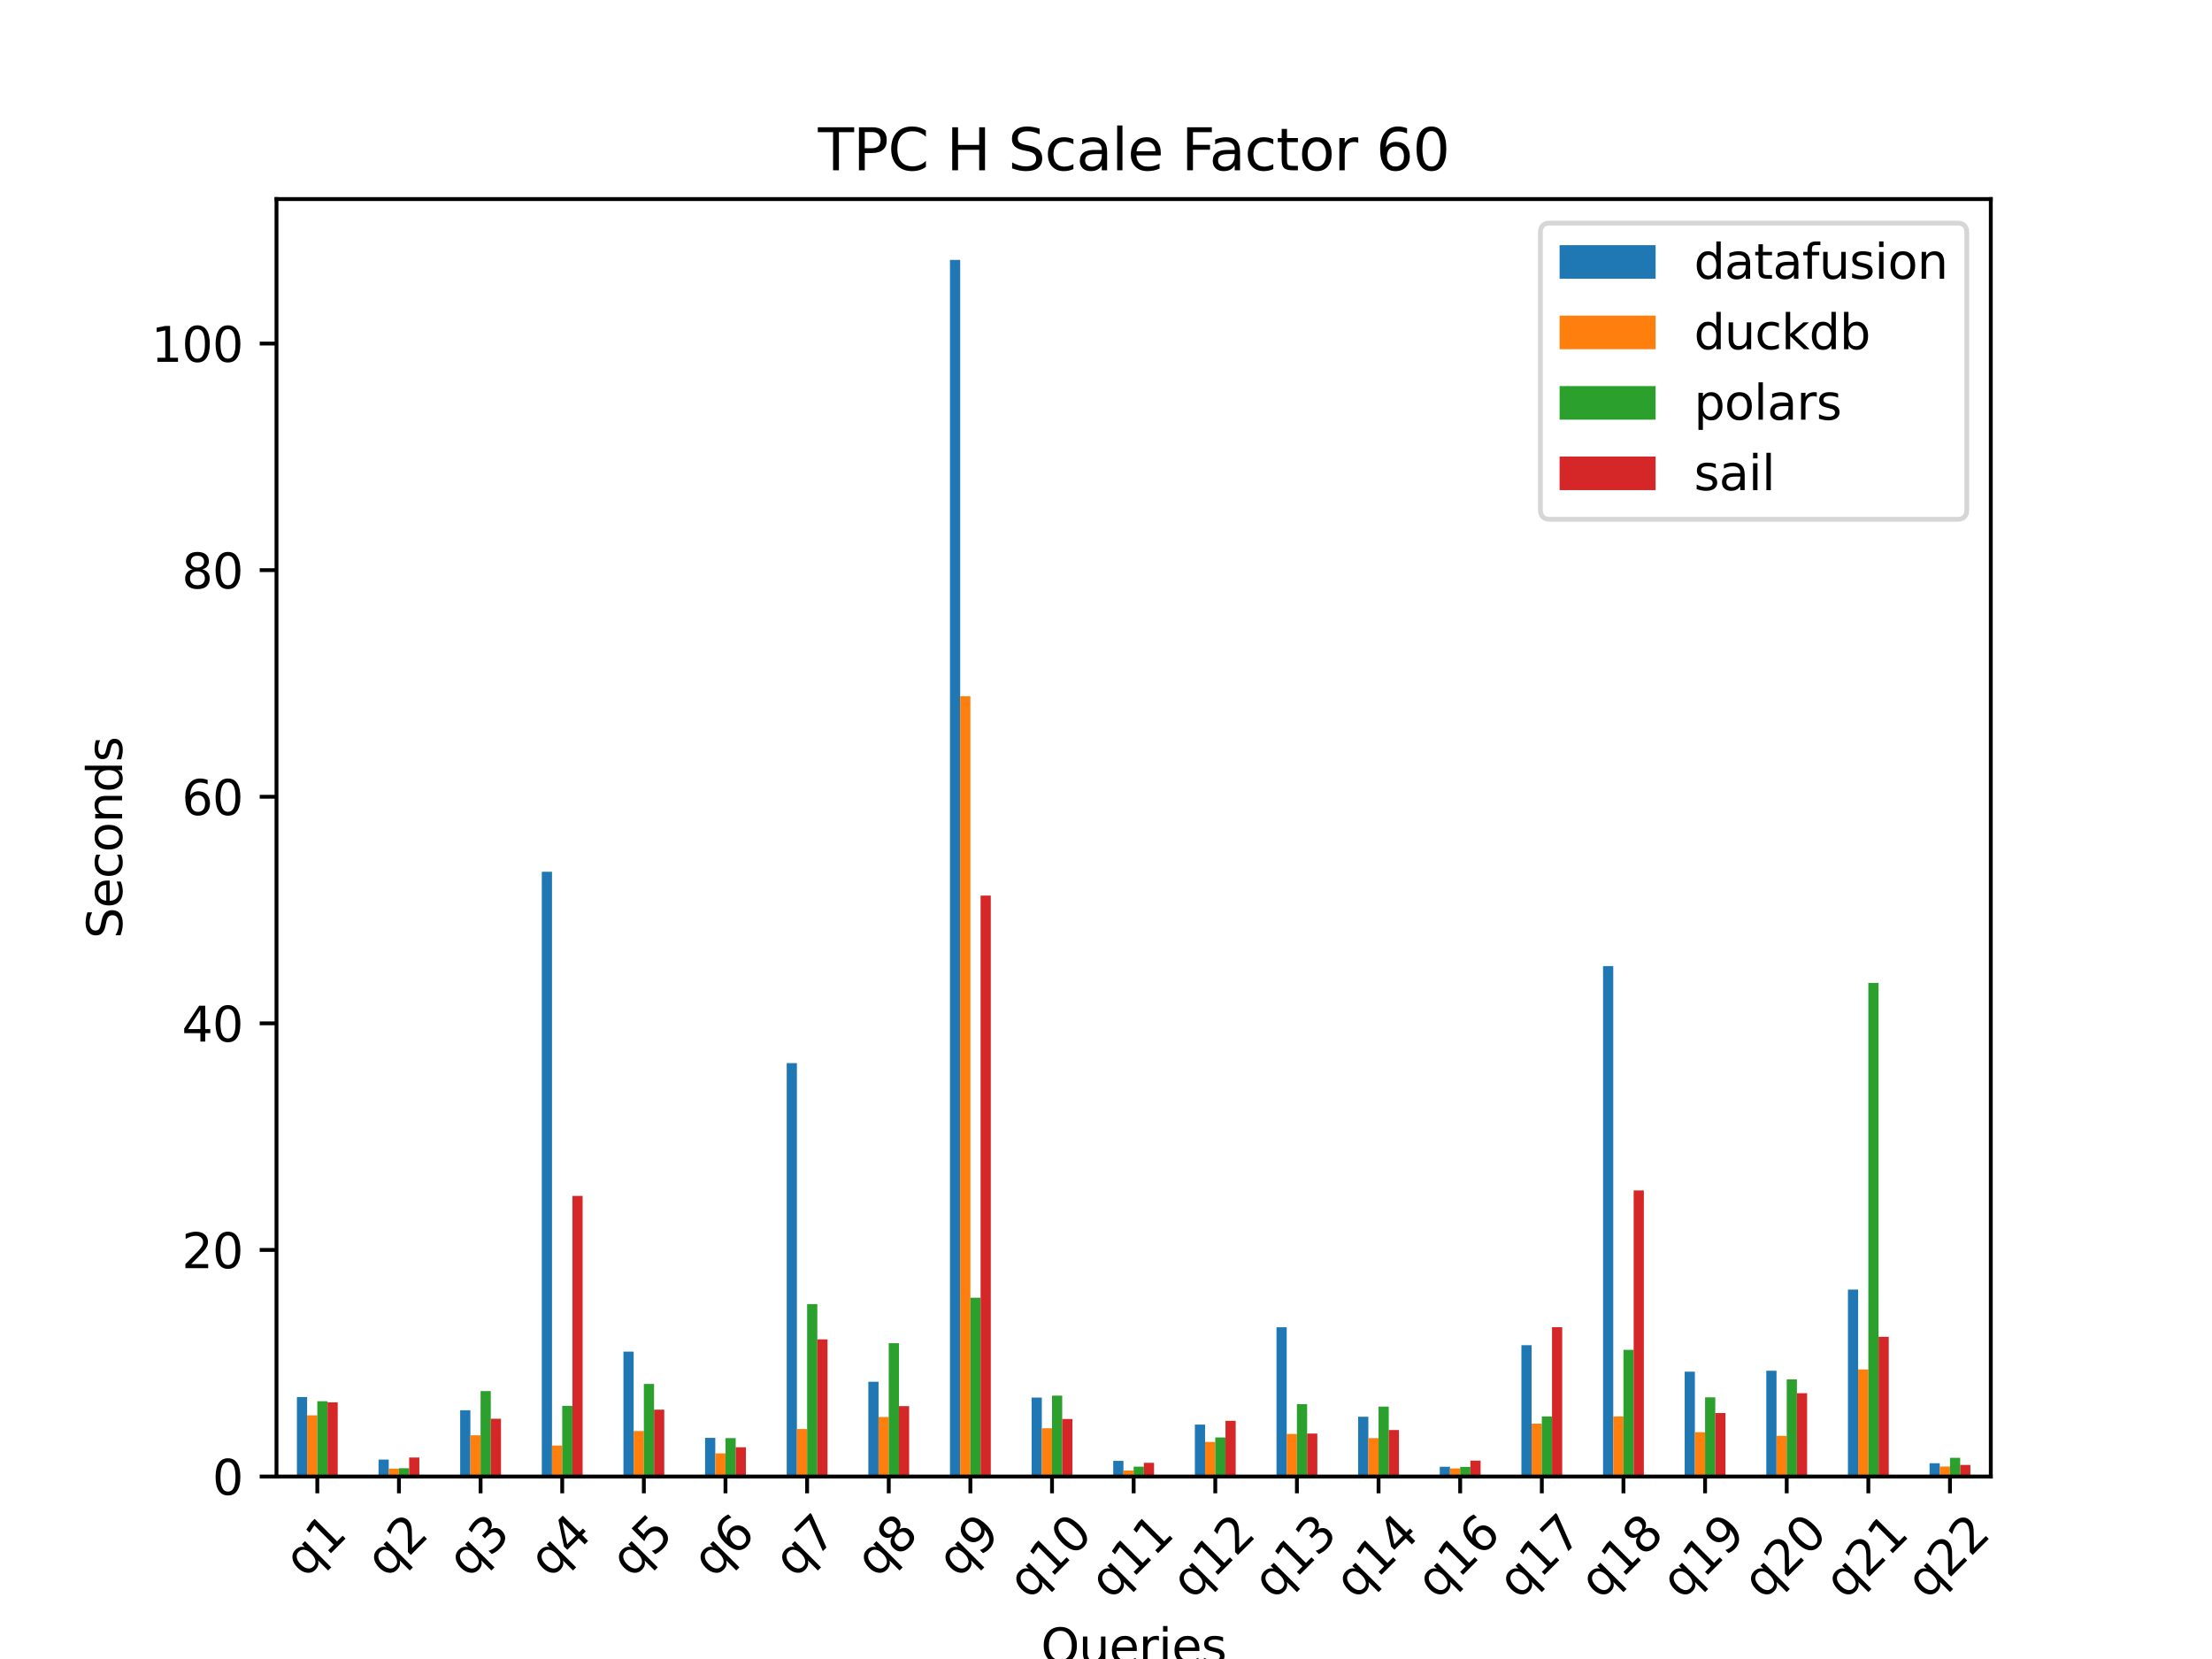 <?xml version="1.0" encoding="utf-8" standalone="no"?>
<!DOCTYPE svg PUBLIC "-//W3C//DTD SVG 1.1//EN"
  "http://www.w3.org/Graphics/SVG/1.1/DTD/svg11.dtd">
<svg xmlns:xlink="http://www.w3.org/1999/xlink" width="460.8pt" height="345.6pt" viewBox="0 0 460.8 345.6" xmlns="http://www.w3.org/2000/svg" version="1.1">
 <defs>
  <style type="text/css">*{stroke-linejoin: round; stroke-linecap: butt}</style>
 </defs>
 <g id="figure_1">
  <g id="patch_1">
   <path d="M 0 345.6 
L 460.8 345.6 
L 460.8 0 
L 0 0 
z
" style="fill: #ffffff"/>
  </g>
  <g id="axes_1">
   <g id="patch_2">
    <path d="M 57.6 307.584 
L 414.72 307.584 
L 414.72 41.472 
L 57.6 41.472 
z
" style="fill: #ffffff"/>
   </g>
   <g id="patch_3">
    <path d="M 61.851 307.584 
L 63.977 307.584 
L 63.977 291.03 
L 61.851 291.03 
z
" clip-path="url(#pd4d00bd1f0)" style="fill: #1f77b4"/>
   </g>
   <g id="patch_4">
    <path d="M 78.857 307.584 
L 80.983 307.584 
L 80.983 304.054 
L 78.857 304.054 
z
" clip-path="url(#pd4d00bd1f0)" style="fill: #1f77b4"/>
   </g>
   <g id="patch_5">
    <path d="M 95.863 307.584 
L 97.989 307.584 
L 97.989 293.786 
L 95.863 293.786 
z
" clip-path="url(#pd4d00bd1f0)" style="fill: #1f77b4"/>
   </g>
   <g id="patch_6">
    <path d="M 112.869 307.584 
L 114.994 307.584 
L 114.994 181.606 
L 112.869 181.606 
z
" clip-path="url(#pd4d00bd1f0)" style="fill: #1f77b4"/>
   </g>
   <g id="patch_7">
    <path d="M 129.874 307.584 
L 132 307.584 
L 132 281.565 
L 129.874 281.565 
z
" clip-path="url(#pd4d00bd1f0)" style="fill: #1f77b4"/>
   </g>
   <g id="patch_8">
    <path d="M 146.88 307.584 
L 149.006 307.584 
L 149.006 299.532 
L 146.88 299.532 
z
" clip-path="url(#pd4d00bd1f0)" style="fill: #1f77b4"/>
   </g>
   <g id="patch_9">
    <path d="M 163.886 307.584 
L 166.011 307.584 
L 166.011 221.462 
L 163.886 221.462 
z
" clip-path="url(#pd4d00bd1f0)" style="fill: #1f77b4"/>
   </g>
   <g id="patch_10">
    <path d="M 180.891 307.584 
L 183.017 307.584 
L 183.017 287.843 
L 180.891 287.843 
z
" clip-path="url(#pd4d00bd1f0)" style="fill: #1f77b4"/>
   </g>
   <g id="patch_11">
    <path d="M 197.897 307.584 
L 200.023 307.584 
L 200.023 54.144 
L 197.897 54.144 
z
" clip-path="url(#pd4d00bd1f0)" style="fill: #1f77b4"/>
   </g>
   <g id="patch_12">
    <path d="M 214.903 307.584 
L 217.029 307.584 
L 217.029 291.141 
L 214.903 291.141 
z
" clip-path="url(#pd4d00bd1f0)" style="fill: #1f77b4"/>
   </g>
   <g id="patch_13">
    <path d="M 231.909 307.584 
L 234.034 307.584 
L 234.034 304.329 
L 231.909 304.329 
z
" clip-path="url(#pd4d00bd1f0)" style="fill: #1f77b4"/>
   </g>
   <g id="patch_14">
    <path d="M 248.914 307.584 
L 251.04 307.584 
L 251.04 296.769 
L 248.914 296.769 
z
" clip-path="url(#pd4d00bd1f0)" style="fill: #1f77b4"/>
   </g>
   <g id="patch_15">
    <path d="M 265.92 307.584 
L 268.046 307.584 
L 268.046 276.487 
L 265.92 276.487 
z
" clip-path="url(#pd4d00bd1f0)" style="fill: #1f77b4"/>
   </g>
   <g id="patch_16">
    <path d="M 282.926 307.584 
L 285.051 307.584 
L 285.051 295.134 
L 282.926 295.134 
z
" clip-path="url(#pd4d00bd1f0)" style="fill: #1f77b4"/>
   </g>
   <g id="patch_17">
    <path d="M 299.931 307.584 
L 302.057 307.584 
L 302.057 305.558 
L 299.931 305.558 
z
" clip-path="url(#pd4d00bd1f0)" style="fill: #1f77b4"/>
   </g>
   <g id="patch_18">
    <path d="M 316.937 307.584 
L 319.063 307.584 
L 319.063 280.228 
L 316.937 280.228 
z
" clip-path="url(#pd4d00bd1f0)" style="fill: #1f77b4"/>
   </g>
   <g id="patch_19">
    <path d="M 333.943 307.584 
L 336.069 307.584 
L 336.069 201.252 
L 333.943 201.252 
z
" clip-path="url(#pd4d00bd1f0)" style="fill: #1f77b4"/>
   </g>
   <g id="patch_20">
    <path d="M 350.949 307.584 
L 353.074 307.584 
L 353.074 285.75 
L 350.949 285.75 
z
" clip-path="url(#pd4d00bd1f0)" style="fill: #1f77b4"/>
   </g>
   <g id="patch_21">
    <path d="M 367.954 307.584 
L 370.08 307.584 
L 370.08 285.547 
L 367.954 285.547 
z
" clip-path="url(#pd4d00bd1f0)" style="fill: #1f77b4"/>
   </g>
   <g id="patch_22">
    <path d="M 384.96 307.584 
L 387.086 307.584 
L 387.086 268.636 
L 384.96 268.636 
z
" clip-path="url(#pd4d00bd1f0)" style="fill: #1f77b4"/>
   </g>
   <g id="patch_23">
    <path d="M 401.966 307.584 
L 404.091 307.584 
L 404.091 304.813 
L 401.966 304.813 
z
" clip-path="url(#pd4d00bd1f0)" style="fill: #1f77b4"/>
   </g>
   <g id="patch_24">
    <path d="M 63.977 307.584 
L 66.103 307.584 
L 66.103 294.839 
L 63.977 294.839 
z
" clip-path="url(#pd4d00bd1f0)" style="fill: #ff7f0e"/>
   </g>
   <g id="patch_25">
    <path d="M 80.983 307.584 
L 83.109 307.584 
L 83.109 305.95 
L 80.983 305.95 
z
" clip-path="url(#pd4d00bd1f0)" style="fill: #ff7f0e"/>
   </g>
   <g id="patch_26">
    <path d="M 97.989 307.584 
L 100.114 307.584 
L 100.114 298.988 
L 97.989 298.988 
z
" clip-path="url(#pd4d00bd1f0)" style="fill: #ff7f0e"/>
   </g>
   <g id="patch_27">
    <path d="M 114.994 307.584 
L 117.12 307.584 
L 117.12 301.125 
L 114.994 301.125 
z
" clip-path="url(#pd4d00bd1f0)" style="fill: #ff7f0e"/>
   </g>
   <g id="patch_28">
    <path d="M 132 307.584 
L 134.126 307.584 
L 134.126 298.102 
L 132 298.102 
z
" clip-path="url(#pd4d00bd1f0)" style="fill: #ff7f0e"/>
   </g>
   <g id="patch_29">
    <path d="M 149.006 307.584 
L 151.131 307.584 
L 151.131 302.767 
L 149.006 302.767 
z
" clip-path="url(#pd4d00bd1f0)" style="fill: #ff7f0e"/>
   </g>
   <g id="patch_30">
    <path d="M 166.011 307.584 
L 168.137 307.584 
L 168.137 297.683 
L 166.011 297.683 
z
" clip-path="url(#pd4d00bd1f0)" style="fill: #ff7f0e"/>
   </g>
   <g id="patch_31">
    <path d="M 183.017 307.584 
L 185.143 307.584 
L 185.143 295.179 
L 183.017 295.179 
z
" clip-path="url(#pd4d00bd1f0)" style="fill: #ff7f0e"/>
   </g>
   <g id="patch_32">
    <path d="M 200.023 307.584 
L 202.149 307.584 
L 202.149 145.041 
L 200.023 145.041 
z
" clip-path="url(#pd4d00bd1f0)" style="fill: #ff7f0e"/>
   </g>
   <g id="patch_33">
    <path d="M 217.029 307.584 
L 219.154 307.584 
L 219.154 297.524 
L 217.029 297.524 
z
" clip-path="url(#pd4d00bd1f0)" style="fill: #ff7f0e"/>
   </g>
   <g id="patch_34">
    <path d="M 234.034 307.584 
L 236.16 307.584 
L 236.16 306.325 
L 234.034 306.325 
z
" clip-path="url(#pd4d00bd1f0)" style="fill: #ff7f0e"/>
   </g>
   <g id="patch_35">
    <path d="M 251.04 307.584 
L 253.166 307.584 
L 253.166 300.383 
L 251.04 300.383 
z
" clip-path="url(#pd4d00bd1f0)" style="fill: #ff7f0e"/>
   </g>
   <g id="patch_36">
    <path d="M 268.046 307.584 
L 270.171 307.584 
L 270.171 298.723 
L 268.046 298.723 
z
" clip-path="url(#pd4d00bd1f0)" style="fill: #ff7f0e"/>
   </g>
   <g id="patch_37">
    <path d="M 285.051 307.584 
L 287.177 307.584 
L 287.177 299.586 
L 285.051 299.586 
z
" clip-path="url(#pd4d00bd1f0)" style="fill: #ff7f0e"/>
   </g>
   <g id="patch_38">
    <path d="M 302.057 307.584 
L 304.183 307.584 
L 304.183 305.894 
L 302.057 305.894 
z
" clip-path="url(#pd4d00bd1f0)" style="fill: #ff7f0e"/>
   </g>
   <g id="patch_39">
    <path d="M 319.063 307.584 
L 321.189 307.584 
L 321.189 296.571 
L 319.063 296.571 
z
" clip-path="url(#pd4d00bd1f0)" style="fill: #ff7f0e"/>
   </g>
   <g id="patch_40">
    <path d="M 336.069 307.584 
L 338.194 307.584 
L 338.194 295.069 
L 336.069 295.069 
z
" clip-path="url(#pd4d00bd1f0)" style="fill: #ff7f0e"/>
   </g>
   <g id="patch_41">
    <path d="M 353.074 307.584 
L 355.2 307.584 
L 355.2 298.35 
L 353.074 298.35 
z
" clip-path="url(#pd4d00bd1f0)" style="fill: #ff7f0e"/>
   </g>
   <g id="patch_42">
    <path d="M 370.08 307.584 
L 372.206 307.584 
L 372.206 299.113 
L 370.08 299.113 
z
" clip-path="url(#pd4d00bd1f0)" style="fill: #ff7f0e"/>
   </g>
   <g id="patch_43">
    <path d="M 387.086 307.584 
L 389.211 307.584 
L 389.211 285.277 
L 387.086 285.277 
z
" clip-path="url(#pd4d00bd1f0)" style="fill: #ff7f0e"/>
   </g>
   <g id="patch_44">
    <path d="M 404.091 307.584 
L 406.217 307.584 
L 406.217 305.51 
L 404.091 305.51 
z
" clip-path="url(#pd4d00bd1f0)" style="fill: #ff7f0e"/>
   </g>
   <g id="patch_45">
    <path d="M 66.103 307.584 
L 68.229 307.584 
L 68.229 291.904 
L 66.103 291.904 
z
" clip-path="url(#pd4d00bd1f0)" style="fill: #2ca02c"/>
   </g>
   <g id="patch_46">
    <path d="M 83.109 307.584 
L 85.234 307.584 
L 85.234 305.858 
L 83.109 305.858 
z
" clip-path="url(#pd4d00bd1f0)" style="fill: #2ca02c"/>
   </g>
   <g id="patch_47">
    <path d="M 100.114 307.584 
L 102.24 307.584 
L 102.24 289.787 
L 100.114 289.787 
z
" clip-path="url(#pd4d00bd1f0)" style="fill: #2ca02c"/>
   </g>
   <g id="patch_48">
    <path d="M 117.12 307.584 
L 119.246 307.584 
L 119.246 292.864 
L 117.12 292.864 
z
" clip-path="url(#pd4d00bd1f0)" style="fill: #2ca02c"/>
   </g>
   <g id="patch_49">
    <path d="M 134.126 307.584 
L 136.251 307.584 
L 136.251 288.302 
L 134.126 288.302 
z
" clip-path="url(#pd4d00bd1f0)" style="fill: #2ca02c"/>
   </g>
   <g id="patch_50">
    <path d="M 151.131 307.584 
L 153.257 307.584 
L 153.257 299.579 
L 151.131 299.579 
z
" clip-path="url(#pd4d00bd1f0)" style="fill: #2ca02c"/>
   </g>
   <g id="patch_51">
    <path d="M 168.137 307.584 
L 170.263 307.584 
L 170.263 271.669 
L 168.137 271.669 
z
" clip-path="url(#pd4d00bd1f0)" style="fill: #2ca02c"/>
   </g>
   <g id="patch_52">
    <path d="M 185.143 307.584 
L 187.269 307.584 
L 187.269 279.81 
L 185.143 279.81 
z
" clip-path="url(#pd4d00bd1f0)" style="fill: #2ca02c"/>
   </g>
   <g id="patch_53">
    <path d="M 202.149 307.584 
L 204.274 307.584 
L 204.274 270.332 
L 202.149 270.332 
z
" clip-path="url(#pd4d00bd1f0)" style="fill: #2ca02c"/>
   </g>
   <g id="patch_54">
    <path d="M 219.154 307.584 
L 221.28 307.584 
L 221.28 290.738 
L 219.154 290.738 
z
" clip-path="url(#pd4d00bd1f0)" style="fill: #2ca02c"/>
   </g>
   <g id="patch_55">
    <path d="M 236.16 307.584 
L 238.286 307.584 
L 238.286 305.53 
L 236.16 305.53 
z
" clip-path="url(#pd4d00bd1f0)" style="fill: #2ca02c"/>
   </g>
   <g id="patch_56">
    <path d="M 253.166 307.584 
L 255.291 307.584 
L 255.291 299.441 
L 253.166 299.441 
z
" clip-path="url(#pd4d00bd1f0)" style="fill: #2ca02c"/>
   </g>
   <g id="patch_57">
    <path d="M 270.171 307.584 
L 272.297 307.584 
L 272.297 292.507 
L 270.171 292.507 
z
" clip-path="url(#pd4d00bd1f0)" style="fill: #2ca02c"/>
   </g>
   <g id="patch_58">
    <path d="M 287.177 307.584 
L 289.303 307.584 
L 289.303 293.017 
L 287.177 293.017 
z
" clip-path="url(#pd4d00bd1f0)" style="fill: #2ca02c"/>
   </g>
   <g id="patch_59">
    <path d="M 304.183 307.584 
L 306.309 307.584 
L 306.309 305.576 
L 304.183 305.576 
z
" clip-path="url(#pd4d00bd1f0)" style="fill: #2ca02c"/>
   </g>
   <g id="patch_60">
    <path d="M 321.189 307.584 
L 323.314 307.584 
L 323.314 295.067 
L 321.189 295.067 
z
" clip-path="url(#pd4d00bd1f0)" style="fill: #2ca02c"/>
   </g>
   <g id="patch_61">
    <path d="M 338.194 307.584 
L 340.32 307.584 
L 340.32 281.193 
L 338.194 281.193 
z
" clip-path="url(#pd4d00bd1f0)" style="fill: #2ca02c"/>
   </g>
   <g id="patch_62">
    <path d="M 355.2 307.584 
L 357.326 307.584 
L 357.326 291.09 
L 355.2 291.09 
z
" clip-path="url(#pd4d00bd1f0)" style="fill: #2ca02c"/>
   </g>
   <g id="patch_63">
    <path d="M 372.206 307.584 
L 374.331 307.584 
L 374.331 287.361 
L 372.206 287.361 
z
" clip-path="url(#pd4d00bd1f0)" style="fill: #2ca02c"/>
   </g>
   <g id="patch_64">
    <path d="M 389.211 307.584 
L 391.337 307.584 
L 391.337 204.749 
L 389.211 204.749 
z
" clip-path="url(#pd4d00bd1f0)" style="fill: #2ca02c"/>
   </g>
   <g id="patch_65">
    <path d="M 406.217 307.584 
L 408.343 307.584 
L 408.343 303.69 
L 406.217 303.69 
z
" clip-path="url(#pd4d00bd1f0)" style="fill: #2ca02c"/>
   </g>
   <g id="patch_66">
    <path d="M 68.229 307.584 
L 70.354 307.584 
L 70.354 292.141 
L 68.229 292.141 
z
" clip-path="url(#pd4d00bd1f0)" style="fill: #d62728"/>
   </g>
   <g id="patch_67">
    <path d="M 85.234 307.584 
L 87.36 307.584 
L 87.36 303.627 
L 85.234 303.627 
z
" clip-path="url(#pd4d00bd1f0)" style="fill: #d62728"/>
   </g>
   <g id="patch_68">
    <path d="M 102.24 307.584 
L 104.366 307.584 
L 104.366 295.554 
L 102.24 295.554 
z
" clip-path="url(#pd4d00bd1f0)" style="fill: #d62728"/>
   </g>
   <g id="patch_69">
    <path d="M 119.246 307.584 
L 121.371 307.584 
L 121.371 249.128 
L 119.246 249.128 
z
" clip-path="url(#pd4d00bd1f0)" style="fill: #d62728"/>
   </g>
   <g id="patch_70">
    <path d="M 136.251 307.584 
L 138.377 307.584 
L 138.377 293.659 
L 136.251 293.659 
z
" clip-path="url(#pd4d00bd1f0)" style="fill: #d62728"/>
   </g>
   <g id="patch_71">
    <path d="M 153.257 307.584 
L 155.383 307.584 
L 155.383 301.483 
L 153.257 301.483 
z
" clip-path="url(#pd4d00bd1f0)" style="fill: #d62728"/>
   </g>
   <g id="patch_72">
    <path d="M 170.263 307.584 
L 172.389 307.584 
L 172.389 279.012 
L 170.263 279.012 
z
" clip-path="url(#pd4d00bd1f0)" style="fill: #d62728"/>
   </g>
   <g id="patch_73">
    <path d="M 187.269 307.584 
L 189.394 307.584 
L 189.394 292.921 
L 187.269 292.921 
z
" clip-path="url(#pd4d00bd1f0)" style="fill: #d62728"/>
   </g>
   <g id="patch_74">
    <path d="M 204.274 307.584 
L 206.4 307.584 
L 206.4 186.573 
L 204.274 186.573 
z
" clip-path="url(#pd4d00bd1f0)" style="fill: #d62728"/>
   </g>
   <g id="patch_75">
    <path d="M 221.28 307.584 
L 223.406 307.584 
L 223.406 295.599 
L 221.28 295.599 
z
" clip-path="url(#pd4d00bd1f0)" style="fill: #d62728"/>
   </g>
   <g id="patch_76">
    <path d="M 238.286 307.584 
L 240.411 307.584 
L 240.411 304.734 
L 238.286 304.734 
z
" clip-path="url(#pd4d00bd1f0)" style="fill: #d62728"/>
   </g>
   <g id="patch_77">
    <path d="M 255.291 307.584 
L 257.417 307.584 
L 257.417 295.978 
L 255.291 295.978 
z
" clip-path="url(#pd4d00bd1f0)" style="fill: #d62728"/>
   </g>
   <g id="patch_78">
    <path d="M 272.297 307.584 
L 274.423 307.584 
L 274.423 298.641 
L 272.297 298.641 
z
" clip-path="url(#pd4d00bd1f0)" style="fill: #d62728"/>
   </g>
   <g id="patch_79">
    <path d="M 289.303 307.584 
L 291.429 307.584 
L 291.429 297.892 
L 289.303 297.892 
z
" clip-path="url(#pd4d00bd1f0)" style="fill: #d62728"/>
   </g>
   <g id="patch_80">
    <path d="M 306.309 307.584 
L 308.434 307.584 
L 308.434 304.278 
L 306.309 304.278 
z
" clip-path="url(#pd4d00bd1f0)" style="fill: #d62728"/>
   </g>
   <g id="patch_81">
    <path d="M 323.314 307.584 
L 325.44 307.584 
L 325.44 276.476 
L 323.314 276.476 
z
" clip-path="url(#pd4d00bd1f0)" style="fill: #d62728"/>
   </g>
   <g id="patch_82">
    <path d="M 340.32 307.584 
L 342.446 307.584 
L 342.446 247.989 
L 340.32 247.989 
z
" clip-path="url(#pd4d00bd1f0)" style="fill: #d62728"/>
   </g>
   <g id="patch_83">
    <path d="M 357.326 307.584 
L 359.451 307.584 
L 359.451 294.365 
L 357.326 294.365 
z
" clip-path="url(#pd4d00bd1f0)" style="fill: #d62728"/>
   </g>
   <g id="patch_84">
    <path d="M 374.331 307.584 
L 376.457 307.584 
L 376.457 290.228 
L 374.331 290.228 
z
" clip-path="url(#pd4d00bd1f0)" style="fill: #d62728"/>
   </g>
   <g id="patch_85">
    <path d="M 391.337 307.584 
L 393.463 307.584 
L 393.463 278.487 
L 391.337 278.487 
z
" clip-path="url(#pd4d00bd1f0)" style="fill: #d62728"/>
   </g>
   <g id="patch_86">
    <path d="M 408.343 307.584 
L 410.469 307.584 
L 410.469 305.171 
L 408.343 305.171 
z
" clip-path="url(#pd4d00bd1f0)" style="fill: #d62728"/>
   </g>
   <g id="matplotlib.axis_1">
    <g id="xtick_1">
     <g id="line2d_1">
      <defs>
       <path id="mb432560a75" d="M 0 0 
L 0 3.5 
" style="stroke: #000000; stroke-width: 0.8"/>
      </defs>
      <g>
       <use xlink:href="#mb432560a75" x="66.103" y="307.584" style="stroke: #000000; stroke-width: 0.8"/>
      </g>
     </g>
     <g id="text_1">
      <!-- q1 -->
      <g transform="translate(63.56 328.945) rotate(-45) scale(0.1 -0.1)">
       <defs>
        <path id="DejaVuSans-71" d="M 947 1747 
Q 947 1113 1208 752 
Q 1469 391 1925 391 
Q 2381 391 2643 752 
Q 2906 1113 2906 1747 
Q 2906 2381 2643 2742 
Q 2381 3103 1925 3103 
Q 1469 3103 1208 2742 
Q 947 2381 947 1747 
z
M 2906 525 
Q 2725 213 2448 61 
Q 2172 -91 1784 -91 
Q 1150 -91 751 415 
Q 353 922 353 1747 
Q 353 2572 751 3078 
Q 1150 3584 1784 3584 
Q 2172 3584 2448 3432 
Q 2725 3281 2906 2969 
L 2906 3500 
L 3481 3500 
L 3481 -1331 
L 2906 -1331 
L 2906 525 
z
" transform="scale(0.016)"/>
        <path id="DejaVuSans-31" d="M 794 531 
L 1825 531 
L 1825 4091 
L 703 3866 
L 703 4441 
L 1819 4666 
L 2450 4666 
L 2450 531 
L 3481 531 
L 3481 0 
L 794 0 
L 794 531 
z
" transform="scale(0.016)"/>
       </defs>
       <use xlink:href="#DejaVuSans-71"/>
       <use xlink:href="#DejaVuSans-31" transform="translate(63.477 0)"/>
      </g>
     </g>
    </g>
    <g id="xtick_2">
     <g id="line2d_2">
      <g>
       <use xlink:href="#mb432560a75" x="83.109" y="307.584" style="stroke: #000000; stroke-width: 0.8"/>
      </g>
     </g>
     <g id="text_2">
      <!-- q2 -->
      <g transform="translate(80.566 328.945) rotate(-45) scale(0.1 -0.1)">
       <defs>
        <path id="DejaVuSans-32" d="M 1228 531 
L 3431 531 
L 3431 0 
L 469 0 
L 469 531 
Q 828 903 1448 1529 
Q 2069 2156 2228 2338 
Q 2531 2678 2651 2914 
Q 2772 3150 2772 3378 
Q 2772 3750 2511 3984 
Q 2250 4219 1831 4219 
Q 1534 4219 1204 4116 
Q 875 4013 500 3803 
L 500 4441 
Q 881 4594 1212 4672 
Q 1544 4750 1819 4750 
Q 2544 4750 2975 4387 
Q 3406 4025 3406 3419 
Q 3406 3131 3298 2873 
Q 3191 2616 2906 2266 
Q 2828 2175 2409 1742 
Q 1991 1309 1228 531 
z
" transform="scale(0.016)"/>
       </defs>
       <use xlink:href="#DejaVuSans-71"/>
       <use xlink:href="#DejaVuSans-32" transform="translate(63.477 0)"/>
      </g>
     </g>
    </g>
    <g id="xtick_3">
     <g id="line2d_3">
      <g>
       <use xlink:href="#mb432560a75" x="100.114" y="307.584" style="stroke: #000000; stroke-width: 0.8"/>
      </g>
     </g>
     <g id="text_3">
      <!-- q3 -->
      <g transform="translate(97.571 328.945) rotate(-45) scale(0.1 -0.1)">
       <defs>
        <path id="DejaVuSans-33" d="M 2597 2516 
Q 3050 2419 3304 2112 
Q 3559 1806 3559 1356 
Q 3559 666 3084 287 
Q 2609 -91 1734 -91 
Q 1441 -91 1130 -33 
Q 819 25 488 141 
L 488 750 
Q 750 597 1062 519 
Q 1375 441 1716 441 
Q 2309 441 2620 675 
Q 2931 909 2931 1356 
Q 2931 1769 2642 2001 
Q 2353 2234 1838 2234 
L 1294 2234 
L 1294 2753 
L 1863 2753 
Q 2328 2753 2575 2939 
Q 2822 3125 2822 3475 
Q 2822 3834 2567 4026 
Q 2313 4219 1838 4219 
Q 1578 4219 1281 4162 
Q 984 4106 628 3988 
L 628 4550 
Q 988 4650 1302 4700 
Q 1616 4750 1894 4750 
Q 2613 4750 3031 4423 
Q 3450 4097 3450 3541 
Q 3450 3153 3228 2886 
Q 3006 2619 2597 2516 
z
" transform="scale(0.016)"/>
       </defs>
       <use xlink:href="#DejaVuSans-71"/>
       <use xlink:href="#DejaVuSans-33" transform="translate(63.477 0)"/>
      </g>
     </g>
    </g>
    <g id="xtick_4">
     <g id="line2d_4">
      <g>
       <use xlink:href="#mb432560a75" x="117.12" y="307.584" style="stroke: #000000; stroke-width: 0.8"/>
      </g>
     </g>
     <g id="text_4">
      <!-- q4 -->
      <g transform="translate(114.577 328.945) rotate(-45) scale(0.1 -0.1)">
       <defs>
        <path id="DejaVuSans-34" d="M 2419 4116 
L 825 1625 
L 2419 1625 
L 2419 4116 
z
M 2253 4666 
L 3047 4666 
L 3047 1625 
L 3713 1625 
L 3713 1100 
L 3047 1100 
L 3047 0 
L 2419 0 
L 2419 1100 
L 313 1100 
L 313 1709 
L 2253 4666 
z
" transform="scale(0.016)"/>
       </defs>
       <use xlink:href="#DejaVuSans-71"/>
       <use xlink:href="#DejaVuSans-34" transform="translate(63.477 0)"/>
      </g>
     </g>
    </g>
    <g id="xtick_5">
     <g id="line2d_5">
      <g>
       <use xlink:href="#mb432560a75" x="134.126" y="307.584" style="stroke: #000000; stroke-width: 0.8"/>
      </g>
     </g>
     <g id="text_5">
      <!-- q5 -->
      <g transform="translate(131.583 328.945) rotate(-45) scale(0.1 -0.1)">
       <defs>
        <path id="DejaVuSans-35" d="M 691 4666 
L 3169 4666 
L 3169 4134 
L 1269 4134 
L 1269 2991 
Q 1406 3038 1543 3061 
Q 1681 3084 1819 3084 
Q 2600 3084 3056 2656 
Q 3513 2228 3513 1497 
Q 3513 744 3044 326 
Q 2575 -91 1722 -91 
Q 1428 -91 1123 -41 
Q 819 9 494 109 
L 494 744 
Q 775 591 1075 516 
Q 1375 441 1709 441 
Q 2250 441 2565 725 
Q 2881 1009 2881 1497 
Q 2881 1984 2565 2268 
Q 2250 2553 1709 2553 
Q 1456 2553 1204 2497 
Q 953 2441 691 2322 
L 691 4666 
z
" transform="scale(0.016)"/>
       </defs>
       <use xlink:href="#DejaVuSans-71"/>
       <use xlink:href="#DejaVuSans-35" transform="translate(63.477 0)"/>
      </g>
     </g>
    </g>
    <g id="xtick_6">
     <g id="line2d_6">
      <g>
       <use xlink:href="#mb432560a75" x="151.131" y="307.584" style="stroke: #000000; stroke-width: 0.8"/>
      </g>
     </g>
     <g id="text_6">
      <!-- q6 -->
      <g transform="translate(148.589 328.945) rotate(-45) scale(0.1 -0.1)">
       <defs>
        <path id="DejaVuSans-36" d="M 2113 2584 
Q 1688 2584 1439 2293 
Q 1191 2003 1191 1497 
Q 1191 994 1439 701 
Q 1688 409 2113 409 
Q 2538 409 2786 701 
Q 3034 994 3034 1497 
Q 3034 2003 2786 2293 
Q 2538 2584 2113 2584 
z
M 3366 4563 
L 3366 3988 
Q 3128 4100 2886 4159 
Q 2644 4219 2406 4219 
Q 1781 4219 1451 3797 
Q 1122 3375 1075 2522 
Q 1259 2794 1537 2939 
Q 1816 3084 2150 3084 
Q 2853 3084 3261 2657 
Q 3669 2231 3669 1497 
Q 3669 778 3244 343 
Q 2819 -91 2113 -91 
Q 1303 -91 875 529 
Q 447 1150 447 2328 
Q 447 3434 972 4092 
Q 1497 4750 2381 4750 
Q 2619 4750 2861 4703 
Q 3103 4656 3366 4563 
z
" transform="scale(0.016)"/>
       </defs>
       <use xlink:href="#DejaVuSans-71"/>
       <use xlink:href="#DejaVuSans-36" transform="translate(63.477 0)"/>
      </g>
     </g>
    </g>
    <g id="xtick_7">
     <g id="line2d_7">
      <g>
       <use xlink:href="#mb432560a75" x="168.137" y="307.584" style="stroke: #000000; stroke-width: 0.8"/>
      </g>
     </g>
     <g id="text_7">
      <!-- q7 -->
      <g transform="translate(165.594 328.945) rotate(-45) scale(0.1 -0.1)">
       <defs>
        <path id="DejaVuSans-37" d="M 525 4666 
L 3525 4666 
L 3525 4397 
L 1831 0 
L 1172 0 
L 2766 4134 
L 525 4134 
L 525 4666 
z
" transform="scale(0.016)"/>
       </defs>
       <use xlink:href="#DejaVuSans-71"/>
       <use xlink:href="#DejaVuSans-37" transform="translate(63.477 0)"/>
      </g>
     </g>
    </g>
    <g id="xtick_8">
     <g id="line2d_8">
      <g>
       <use xlink:href="#mb432560a75" x="185.143" y="307.584" style="stroke: #000000; stroke-width: 0.8"/>
      </g>
     </g>
     <g id="text_8">
      <!-- q8 -->
      <g transform="translate(182.6 328.945) rotate(-45) scale(0.1 -0.1)">
       <defs>
        <path id="DejaVuSans-38" d="M 2034 2216 
Q 1584 2216 1326 1975 
Q 1069 1734 1069 1313 
Q 1069 891 1326 650 
Q 1584 409 2034 409 
Q 2484 409 2743 651 
Q 3003 894 3003 1313 
Q 3003 1734 2745 1975 
Q 2488 2216 2034 2216 
z
M 1403 2484 
Q 997 2584 770 2862 
Q 544 3141 544 3541 
Q 544 4100 942 4425 
Q 1341 4750 2034 4750 
Q 2731 4750 3128 4425 
Q 3525 4100 3525 3541 
Q 3525 3141 3298 2862 
Q 3072 2584 2669 2484 
Q 3125 2378 3379 2068 
Q 3634 1759 3634 1313 
Q 3634 634 3220 271 
Q 2806 -91 2034 -91 
Q 1263 -91 848 271 
Q 434 634 434 1313 
Q 434 1759 690 2068 
Q 947 2378 1403 2484 
z
M 1172 3481 
Q 1172 3119 1398 2916 
Q 1625 2713 2034 2713 
Q 2441 2713 2670 2916 
Q 2900 3119 2900 3481 
Q 2900 3844 2670 4047 
Q 2441 4250 2034 4250 
Q 1625 4250 1398 4047 
Q 1172 3844 1172 3481 
z
" transform="scale(0.016)"/>
       </defs>
       <use xlink:href="#DejaVuSans-71"/>
       <use xlink:href="#DejaVuSans-38" transform="translate(63.477 0)"/>
      </g>
     </g>
    </g>
    <g id="xtick_9">
     <g id="line2d_9">
      <g>
       <use xlink:href="#mb432560a75" x="202.149" y="307.584" style="stroke: #000000; stroke-width: 0.8"/>
      </g>
     </g>
     <g id="text_9">
      <!-- q9 -->
      <g transform="translate(199.606 328.945) rotate(-45) scale(0.1 -0.1)">
       <defs>
        <path id="DejaVuSans-39" d="M 703 97 
L 703 672 
Q 941 559 1184 500 
Q 1428 441 1663 441 
Q 2288 441 2617 861 
Q 2947 1281 2994 2138 
Q 2813 1869 2534 1725 
Q 2256 1581 1919 1581 
Q 1219 1581 811 2004 
Q 403 2428 403 3163 
Q 403 3881 828 4315 
Q 1253 4750 1959 4750 
Q 2769 4750 3195 4129 
Q 3622 3509 3622 2328 
Q 3622 1225 3098 567 
Q 2575 -91 1691 -91 
Q 1453 -91 1209 -44 
Q 966 3 703 97 
z
M 1959 2075 
Q 2384 2075 2632 2365 
Q 2881 2656 2881 3163 
Q 2881 3666 2632 3958 
Q 2384 4250 1959 4250 
Q 1534 4250 1286 3958 
Q 1038 3666 1038 3163 
Q 1038 2656 1286 2365 
Q 1534 2075 1959 2075 
z
" transform="scale(0.016)"/>
       </defs>
       <use xlink:href="#DejaVuSans-71"/>
       <use xlink:href="#DejaVuSans-39" transform="translate(63.477 0)"/>
      </g>
     </g>
    </g>
    <g id="xtick_10">
     <g id="line2d_10">
      <g>
       <use xlink:href="#mb432560a75" x="219.154" y="307.584" style="stroke: #000000; stroke-width: 0.8"/>
      </g>
     </g>
     <g id="text_10">
      <!-- q10 -->
      <g transform="translate(214.362 333.444) rotate(-45) scale(0.1 -0.1)">
       <defs>
        <path id="DejaVuSans-30" d="M 2034 4250 
Q 1547 4250 1301 3770 
Q 1056 3291 1056 2328 
Q 1056 1369 1301 889 
Q 1547 409 2034 409 
Q 2525 409 2770 889 
Q 3016 1369 3016 2328 
Q 3016 3291 2770 3770 
Q 2525 4250 2034 4250 
z
M 2034 4750 
Q 2819 4750 3233 4129 
Q 3647 3509 3647 2328 
Q 3647 1150 3233 529 
Q 2819 -91 2034 -91 
Q 1250 -91 836 529 
Q 422 1150 422 2328 
Q 422 3509 836 4129 
Q 1250 4750 2034 4750 
z
" transform="scale(0.016)"/>
       </defs>
       <use xlink:href="#DejaVuSans-71"/>
       <use xlink:href="#DejaVuSans-31" transform="translate(63.477 0)"/>
       <use xlink:href="#DejaVuSans-30" transform="translate(127.1 0)"/>
      </g>
     </g>
    </g>
    <g id="xtick_11">
     <g id="line2d_11">
      <g>
       <use xlink:href="#mb432560a75" x="236.16" y="307.584" style="stroke: #000000; stroke-width: 0.8"/>
      </g>
     </g>
     <g id="text_11">
      <!-- q11 -->
      <g transform="translate(231.368 333.444) rotate(-45) scale(0.1 -0.1)">
       <use xlink:href="#DejaVuSans-71"/>
       <use xlink:href="#DejaVuSans-31" transform="translate(63.477 0)"/>
       <use xlink:href="#DejaVuSans-31" transform="translate(127.1 0)"/>
      </g>
     </g>
    </g>
    <g id="xtick_12">
     <g id="line2d_12">
      <g>
       <use xlink:href="#mb432560a75" x="253.166" y="307.584" style="stroke: #000000; stroke-width: 0.8"/>
      </g>
     </g>
     <g id="text_12">
      <!-- q12 -->
      <g transform="translate(248.373 333.444) rotate(-45) scale(0.1 -0.1)">
       <use xlink:href="#DejaVuSans-71"/>
       <use xlink:href="#DejaVuSans-31" transform="translate(63.477 0)"/>
       <use xlink:href="#DejaVuSans-32" transform="translate(127.1 0)"/>
      </g>
     </g>
    </g>
    <g id="xtick_13">
     <g id="line2d_13">
      <g>
       <use xlink:href="#mb432560a75" x="270.171" y="307.584" style="stroke: #000000; stroke-width: 0.8"/>
      </g>
     </g>
     <g id="text_13">
      <!-- q13 -->
      <g transform="translate(265.379 333.444) rotate(-45) scale(0.1 -0.1)">
       <use xlink:href="#DejaVuSans-71"/>
       <use xlink:href="#DejaVuSans-31" transform="translate(63.477 0)"/>
       <use xlink:href="#DejaVuSans-33" transform="translate(127.1 0)"/>
      </g>
     </g>
    </g>
    <g id="xtick_14">
     <g id="line2d_14">
      <g>
       <use xlink:href="#mb432560a75" x="287.177" y="307.584" style="stroke: #000000; stroke-width: 0.8"/>
      </g>
     </g>
     <g id="text_14">
      <!-- q14 -->
      <g transform="translate(282.385 333.444) rotate(-45) scale(0.1 -0.1)">
       <use xlink:href="#DejaVuSans-71"/>
       <use xlink:href="#DejaVuSans-31" transform="translate(63.477 0)"/>
       <use xlink:href="#DejaVuSans-34" transform="translate(127.1 0)"/>
      </g>
     </g>
    </g>
    <g id="xtick_15">
     <g id="line2d_15">
      <g>
       <use xlink:href="#mb432560a75" x="304.183" y="307.584" style="stroke: #000000; stroke-width: 0.8"/>
      </g>
     </g>
     <g id="text_15">
      <!-- q16 -->
      <g transform="translate(299.391 333.444) rotate(-45) scale(0.1 -0.1)">
       <use xlink:href="#DejaVuSans-71"/>
       <use xlink:href="#DejaVuSans-31" transform="translate(63.477 0)"/>
       <use xlink:href="#DejaVuSans-36" transform="translate(127.1 0)"/>
      </g>
     </g>
    </g>
    <g id="xtick_16">
     <g id="line2d_16">
      <g>
       <use xlink:href="#mb432560a75" x="321.189" y="307.584" style="stroke: #000000; stroke-width: 0.8"/>
      </g>
     </g>
     <g id="text_16">
      <!-- q17 -->
      <g transform="translate(316.396 333.444) rotate(-45) scale(0.1 -0.1)">
       <use xlink:href="#DejaVuSans-71"/>
       <use xlink:href="#DejaVuSans-31" transform="translate(63.477 0)"/>
       <use xlink:href="#DejaVuSans-37" transform="translate(127.1 0)"/>
      </g>
     </g>
    </g>
    <g id="xtick_17">
     <g id="line2d_17">
      <g>
       <use xlink:href="#mb432560a75" x="338.194" y="307.584" style="stroke: #000000; stroke-width: 0.8"/>
      </g>
     </g>
     <g id="text_17">
      <!-- q18 -->
      <g transform="translate(333.402 333.444) rotate(-45) scale(0.1 -0.1)">
       <use xlink:href="#DejaVuSans-71"/>
       <use xlink:href="#DejaVuSans-31" transform="translate(63.477 0)"/>
       <use xlink:href="#DejaVuSans-38" transform="translate(127.1 0)"/>
      </g>
     </g>
    </g>
    <g id="xtick_18">
     <g id="line2d_18">
      <g>
       <use xlink:href="#mb432560a75" x="355.2" y="307.584" style="stroke: #000000; stroke-width: 0.8"/>
      </g>
     </g>
     <g id="text_18">
      <!-- q19 -->
      <g transform="translate(350.408 333.444) rotate(-45) scale(0.1 -0.1)">
       <use xlink:href="#DejaVuSans-71"/>
       <use xlink:href="#DejaVuSans-31" transform="translate(63.477 0)"/>
       <use xlink:href="#DejaVuSans-39" transform="translate(127.1 0)"/>
      </g>
     </g>
    </g>
    <g id="xtick_19">
     <g id="line2d_19">
      <g>
       <use xlink:href="#mb432560a75" x="372.206" y="307.584" style="stroke: #000000; stroke-width: 0.8"/>
      </g>
     </g>
     <g id="text_19">
      <!-- q20 -->
      <g transform="translate(367.413 333.444) rotate(-45) scale(0.1 -0.1)">
       <use xlink:href="#DejaVuSans-71"/>
       <use xlink:href="#DejaVuSans-32" transform="translate(63.477 0)"/>
       <use xlink:href="#DejaVuSans-30" transform="translate(127.1 0)"/>
      </g>
     </g>
    </g>
    <g id="xtick_20">
     <g id="line2d_20">
      <g>
       <use xlink:href="#mb432560a75" x="389.211" y="307.584" style="stroke: #000000; stroke-width: 0.8"/>
      </g>
     </g>
     <g id="text_20">
      <!-- q21 -->
      <g transform="translate(384.419 333.444) rotate(-45) scale(0.1 -0.1)">
       <use xlink:href="#DejaVuSans-71"/>
       <use xlink:href="#DejaVuSans-32" transform="translate(63.477 0)"/>
       <use xlink:href="#DejaVuSans-31" transform="translate(127.1 0)"/>
      </g>
     </g>
    </g>
    <g id="xtick_21">
     <g id="line2d_21">
      <g>
       <use xlink:href="#mb432560a75" x="406.217" y="307.584" style="stroke: #000000; stroke-width: 0.8"/>
      </g>
     </g>
     <g id="text_21">
      <!-- q22 -->
      <g transform="translate(401.425 333.444) rotate(-45) scale(0.1 -0.1)">
       <use xlink:href="#DejaVuSans-71"/>
       <use xlink:href="#DejaVuSans-32" transform="translate(63.477 0)"/>
       <use xlink:href="#DejaVuSans-32" transform="translate(127.1 0)"/>
      </g>
     </g>
    </g>
    <g id="text_22">
     <!-- Queries -->
     <g transform="translate(216.853 346.513) scale(0.1 -0.1)">
      <defs>
       <path id="DejaVuSans-51" d="M 2522 4238 
Q 1834 4238 1429 3725 
Q 1025 3213 1025 2328 
Q 1025 1447 1429 934 
Q 1834 422 2522 422 
Q 3209 422 3611 934 
Q 4013 1447 4013 2328 
Q 4013 3213 3611 3725 
Q 3209 4238 2522 4238 
z
M 3406 84 
L 4238 -825 
L 3475 -825 
L 2784 -78 
Q 2681 -84 2626 -87 
Q 2572 -91 2522 -91 
Q 1538 -91 948 567 
Q 359 1225 359 2328 
Q 359 3434 948 4092 
Q 1538 4750 2522 4750 
Q 3503 4750 4090 4092 
Q 4678 3434 4678 2328 
Q 4678 1516 4351 937 
Q 4025 359 3406 84 
z
" transform="scale(0.016)"/>
       <path id="DejaVuSans-75" d="M 544 1381 
L 544 3500 
L 1119 3500 
L 1119 1403 
Q 1119 906 1312 657 
Q 1506 409 1894 409 
Q 2359 409 2629 706 
Q 2900 1003 2900 1516 
L 2900 3500 
L 3475 3500 
L 3475 0 
L 2900 0 
L 2900 538 
Q 2691 219 2414 64 
Q 2138 -91 1772 -91 
Q 1169 -91 856 284 
Q 544 659 544 1381 
z
M 1991 3584 
L 1991 3584 
z
" transform="scale(0.016)"/>
       <path id="DejaVuSans-65" d="M 3597 1894 
L 3597 1613 
L 953 1613 
Q 991 1019 1311 708 
Q 1631 397 2203 397 
Q 2534 397 2845 478 
Q 3156 559 3463 722 
L 3463 178 
Q 3153 47 2828 -22 
Q 2503 -91 2169 -91 
Q 1331 -91 842 396 
Q 353 884 353 1716 
Q 353 2575 817 3079 
Q 1281 3584 2069 3584 
Q 2775 3584 3186 3129 
Q 3597 2675 3597 1894 
z
M 3022 2063 
Q 3016 2534 2758 2815 
Q 2500 3097 2075 3097 
Q 1594 3097 1305 2825 
Q 1016 2553 972 2059 
L 3022 2063 
z
" transform="scale(0.016)"/>
       <path id="DejaVuSans-72" d="M 2631 2963 
Q 2534 3019 2420 3045 
Q 2306 3072 2169 3072 
Q 1681 3072 1420 2755 
Q 1159 2438 1159 1844 
L 1159 0 
L 581 0 
L 581 3500 
L 1159 3500 
L 1159 2956 
Q 1341 3275 1631 3429 
Q 1922 3584 2338 3584 
Q 2397 3584 2469 3576 
Q 2541 3569 2628 3553 
L 2631 2963 
z
" transform="scale(0.016)"/>
       <path id="DejaVuSans-69" d="M 603 3500 
L 1178 3500 
L 1178 0 
L 603 0 
L 603 3500 
z
M 603 4863 
L 1178 4863 
L 1178 4134 
L 603 4134 
L 603 4863 
z
" transform="scale(0.016)"/>
       <path id="DejaVuSans-73" d="M 2834 3397 
L 2834 2853 
Q 2591 2978 2328 3040 
Q 2066 3103 1784 3103 
Q 1356 3103 1142 2972 
Q 928 2841 928 2578 
Q 928 2378 1081 2264 
Q 1234 2150 1697 2047 
L 1894 2003 
Q 2506 1872 2764 1633 
Q 3022 1394 3022 966 
Q 3022 478 2636 193 
Q 2250 -91 1575 -91 
Q 1294 -91 989 -36 
Q 684 19 347 128 
L 347 722 
Q 666 556 975 473 
Q 1284 391 1588 391 
Q 1994 391 2212 530 
Q 2431 669 2431 922 
Q 2431 1156 2273 1281 
Q 2116 1406 1581 1522 
L 1381 1569 
Q 847 1681 609 1914 
Q 372 2147 372 2553 
Q 372 3047 722 3315 
Q 1072 3584 1716 3584 
Q 2034 3584 2315 3537 
Q 2597 3491 2834 3397 
z
" transform="scale(0.016)"/>
      </defs>
      <use xlink:href="#DejaVuSans-51"/>
      <use xlink:href="#DejaVuSans-75" transform="translate(78.711 0)"/>
      <use xlink:href="#DejaVuSans-65" transform="translate(142.09 0)"/>
      <use xlink:href="#DejaVuSans-72" transform="translate(203.613 0)"/>
      <use xlink:href="#DejaVuSans-69" transform="translate(244.727 0)"/>
      <use xlink:href="#DejaVuSans-65" transform="translate(272.51 0)"/>
      <use xlink:href="#DejaVuSans-73" transform="translate(334.033 0)"/>
     </g>
    </g>
   </g>
   <g id="matplotlib.axis_2">
    <g id="ytick_1">
     <g id="line2d_22">
      <defs>
       <path id="md7cdfa24ac" d="M 0 0 
L -3.5 0 
" style="stroke: #000000; stroke-width: 0.8"/>
      </defs>
      <g>
       <use xlink:href="#md7cdfa24ac" x="57.6" y="307.584" style="stroke: #000000; stroke-width: 0.8"/>
      </g>
     </g>
     <g id="text_23">
      <!-- 0 -->
      <g transform="translate(44.237 311.383) scale(0.1 -0.1)">
       <use xlink:href="#DejaVuSans-30"/>
      </g>
     </g>
    </g>
    <g id="ytick_2">
     <g id="line2d_23">
      <g>
       <use xlink:href="#md7cdfa24ac" x="57.6" y="260.382" style="stroke: #000000; stroke-width: 0.8"/>
      </g>
     </g>
     <g id="text_24">
      <!-- 20 -->
      <g transform="translate(37.875 264.181) scale(0.1 -0.1)">
       <use xlink:href="#DejaVuSans-32"/>
       <use xlink:href="#DejaVuSans-30" transform="translate(63.623 0)"/>
      </g>
     </g>
    </g>
    <g id="ytick_3">
     <g id="line2d_24">
      <g>
       <use xlink:href="#md7cdfa24ac" x="57.6" y="213.179" style="stroke: #000000; stroke-width: 0.8"/>
      </g>
     </g>
     <g id="text_25">
      <!-- 40 -->
      <g transform="translate(37.875 216.979) scale(0.1 -0.1)">
       <use xlink:href="#DejaVuSans-34"/>
       <use xlink:href="#DejaVuSans-30" transform="translate(63.623 0)"/>
      </g>
     </g>
    </g>
    <g id="ytick_4">
     <g id="line2d_25">
      <g>
       <use xlink:href="#md7cdfa24ac" x="57.6" y="165.977" style="stroke: #000000; stroke-width: 0.8"/>
      </g>
     </g>
     <g id="text_26">
      <!-- 60 -->
      <g transform="translate(37.875 169.776) scale(0.1 -0.1)">
       <use xlink:href="#DejaVuSans-36"/>
       <use xlink:href="#DejaVuSans-30" transform="translate(63.623 0)"/>
      </g>
     </g>
    </g>
    <g id="ytick_5">
     <g id="line2d_26">
      <g>
       <use xlink:href="#md7cdfa24ac" x="57.6" y="118.775" style="stroke: #000000; stroke-width: 0.8"/>
      </g>
     </g>
     <g id="text_27">
      <!-- 80 -->
      <g transform="translate(37.875 122.574) scale(0.1 -0.1)">
       <use xlink:href="#DejaVuSans-38"/>
       <use xlink:href="#DejaVuSans-30" transform="translate(63.623 0)"/>
      </g>
     </g>
    </g>
    <g id="ytick_6">
     <g id="line2d_27">
      <g>
       <use xlink:href="#md7cdfa24ac" x="57.6" y="71.572" style="stroke: #000000; stroke-width: 0.8"/>
      </g>
     </g>
     <g id="text_28">
      <!-- 100 -->
      <g transform="translate(31.512 75.372) scale(0.1 -0.1)">
       <use xlink:href="#DejaVuSans-31"/>
       <use xlink:href="#DejaVuSans-30" transform="translate(63.623 0)"/>
       <use xlink:href="#DejaVuSans-30" transform="translate(127.246 0)"/>
      </g>
     </g>
    </g>
    <g id="text_29">
     <!-- Seconds -->
     <g transform="translate(25.433 195.535) rotate(-90) scale(0.1 -0.1)">
      <defs>
       <path id="DejaVuSans-53" d="M 3425 4513 
L 3425 3897 
Q 3066 4069 2747 4153 
Q 2428 4238 2131 4238 
Q 1616 4238 1336 4038 
Q 1056 3838 1056 3469 
Q 1056 3159 1242 3001 
Q 1428 2844 1947 2747 
L 2328 2669 
Q 3034 2534 3370 2195 
Q 3706 1856 3706 1288 
Q 3706 609 3251 259 
Q 2797 -91 1919 -91 
Q 1588 -91 1214 -16 
Q 841 59 441 206 
L 441 856 
Q 825 641 1194 531 
Q 1563 422 1919 422 
Q 2459 422 2753 634 
Q 3047 847 3047 1241 
Q 3047 1584 2836 1778 
Q 2625 1972 2144 2069 
L 1759 2144 
Q 1053 2284 737 2584 
Q 422 2884 422 3419 
Q 422 4038 858 4394 
Q 1294 4750 2059 4750 
Q 2388 4750 2728 4690 
Q 3069 4631 3425 4513 
z
" transform="scale(0.016)"/>
       <path id="DejaVuSans-63" d="M 3122 3366 
L 3122 2828 
Q 2878 2963 2633 3030 
Q 2388 3097 2138 3097 
Q 1578 3097 1268 2742 
Q 959 2388 959 1747 
Q 959 1106 1268 751 
Q 1578 397 2138 397 
Q 2388 397 2633 464 
Q 2878 531 3122 666 
L 3122 134 
Q 2881 22 2623 -34 
Q 2366 -91 2075 -91 
Q 1284 -91 818 406 
Q 353 903 353 1747 
Q 353 2603 823 3093 
Q 1294 3584 2113 3584 
Q 2378 3584 2631 3529 
Q 2884 3475 3122 3366 
z
" transform="scale(0.016)"/>
       <path id="DejaVuSans-6f" d="M 1959 3097 
Q 1497 3097 1228 2736 
Q 959 2375 959 1747 
Q 959 1119 1226 758 
Q 1494 397 1959 397 
Q 2419 397 2687 759 
Q 2956 1122 2956 1747 
Q 2956 2369 2687 2733 
Q 2419 3097 1959 3097 
z
M 1959 3584 
Q 2709 3584 3137 3096 
Q 3566 2609 3566 1747 
Q 3566 888 3137 398 
Q 2709 -91 1959 -91 
Q 1206 -91 779 398 
Q 353 888 353 1747 
Q 353 2609 779 3096 
Q 1206 3584 1959 3584 
z
" transform="scale(0.016)"/>
       <path id="DejaVuSans-6e" d="M 3513 2113 
L 3513 0 
L 2938 0 
L 2938 2094 
Q 2938 2591 2744 2837 
Q 2550 3084 2163 3084 
Q 1697 3084 1428 2787 
Q 1159 2491 1159 1978 
L 1159 0 
L 581 0 
L 581 3500 
L 1159 3500 
L 1159 2956 
Q 1366 3272 1645 3428 
Q 1925 3584 2291 3584 
Q 2894 3584 3203 3211 
Q 3513 2838 3513 2113 
z
" transform="scale(0.016)"/>
       <path id="DejaVuSans-64" d="M 2906 2969 
L 2906 4863 
L 3481 4863 
L 3481 0 
L 2906 0 
L 2906 525 
Q 2725 213 2448 61 
Q 2172 -91 1784 -91 
Q 1150 -91 751 415 
Q 353 922 353 1747 
Q 353 2572 751 3078 
Q 1150 3584 1784 3584 
Q 2172 3584 2448 3432 
Q 2725 3281 2906 2969 
z
M 947 1747 
Q 947 1113 1208 752 
Q 1469 391 1925 391 
Q 2381 391 2643 752 
Q 2906 1113 2906 1747 
Q 2906 2381 2643 2742 
Q 2381 3103 1925 3103 
Q 1469 3103 1208 2742 
Q 947 2381 947 1747 
z
" transform="scale(0.016)"/>
      </defs>
      <use xlink:href="#DejaVuSans-53"/>
      <use xlink:href="#DejaVuSans-65" transform="translate(63.477 0)"/>
      <use xlink:href="#DejaVuSans-63" transform="translate(125 0)"/>
      <use xlink:href="#DejaVuSans-6f" transform="translate(179.98 0)"/>
      <use xlink:href="#DejaVuSans-6e" transform="translate(241.162 0)"/>
      <use xlink:href="#DejaVuSans-64" transform="translate(304.541 0)"/>
      <use xlink:href="#DejaVuSans-73" transform="translate(368.018 0)"/>
     </g>
    </g>
   </g>
   <g id="patch_87">
    <path d="M 57.6 307.584 
L 57.6 41.472 
" style="fill: none; stroke: #000000; stroke-width: 0.8; stroke-linejoin: miter; stroke-linecap: square"/>
   </g>
   <g id="patch_88">
    <path d="M 414.72 307.584 
L 414.72 41.472 
" style="fill: none; stroke: #000000; stroke-width: 0.8; stroke-linejoin: miter; stroke-linecap: square"/>
   </g>
   <g id="patch_89">
    <path d="M 57.6 307.584 
L 414.72 307.584 
" style="fill: none; stroke: #000000; stroke-width: 0.8; stroke-linejoin: miter; stroke-linecap: square"/>
   </g>
   <g id="patch_90">
    <path d="M 57.6 41.472 
L 414.72 41.472 
" style="fill: none; stroke: #000000; stroke-width: 0.8; stroke-linejoin: miter; stroke-linecap: square"/>
   </g>
   <g id="text_30">
    <!-- TPC H Scale Factor 60 -->
    <g transform="translate(170.4 35.472) scale(0.12 -0.12)">
     <defs>
      <path id="DejaVuSans-54" d="M -19 4666 
L 3928 4666 
L 3928 4134 
L 2272 4134 
L 2272 0 
L 1638 0 
L 1638 4134 
L -19 4134 
L -19 4666 
z
" transform="scale(0.016)"/>
      <path id="DejaVuSans-50" d="M 1259 4147 
L 1259 2394 
L 2053 2394 
Q 2494 2394 2734 2622 
Q 2975 2850 2975 3272 
Q 2975 3691 2734 3919 
Q 2494 4147 2053 4147 
L 1259 4147 
z
M 628 4666 
L 2053 4666 
Q 2838 4666 3239 4311 
Q 3641 3956 3641 3272 
Q 3641 2581 3239 2228 
Q 2838 1875 2053 1875 
L 1259 1875 
L 1259 0 
L 628 0 
L 628 4666 
z
" transform="scale(0.016)"/>
      <path id="DejaVuSans-43" d="M 4122 4306 
L 4122 3641 
Q 3803 3938 3442 4084 
Q 3081 4231 2675 4231 
Q 1875 4231 1450 3742 
Q 1025 3253 1025 2328 
Q 1025 1406 1450 917 
Q 1875 428 2675 428 
Q 3081 428 3442 575 
Q 3803 722 4122 1019 
L 4122 359 
Q 3791 134 3420 21 
Q 3050 -91 2638 -91 
Q 1578 -91 968 557 
Q 359 1206 359 2328 
Q 359 3453 968 4101 
Q 1578 4750 2638 4750 
Q 3056 4750 3426 4639 
Q 3797 4528 4122 4306 
z
" transform="scale(0.016)"/>
      <path id="DejaVuSans-20" transform="scale(0.016)"/>
      <path id="DejaVuSans-48" d="M 628 4666 
L 1259 4666 
L 1259 2753 
L 3553 2753 
L 3553 4666 
L 4184 4666 
L 4184 0 
L 3553 0 
L 3553 2222 
L 1259 2222 
L 1259 0 
L 628 0 
L 628 4666 
z
" transform="scale(0.016)"/>
      <path id="DejaVuSans-61" d="M 2194 1759 
Q 1497 1759 1228 1600 
Q 959 1441 959 1056 
Q 959 750 1161 570 
Q 1363 391 1709 391 
Q 2188 391 2477 730 
Q 2766 1069 2766 1631 
L 2766 1759 
L 2194 1759 
z
M 3341 1997 
L 3341 0 
L 2766 0 
L 2766 531 
Q 2569 213 2275 61 
Q 1981 -91 1556 -91 
Q 1019 -91 701 211 
Q 384 513 384 1019 
Q 384 1609 779 1909 
Q 1175 2209 1959 2209 
L 2766 2209 
L 2766 2266 
Q 2766 2663 2505 2880 
Q 2244 3097 1772 3097 
Q 1472 3097 1187 3025 
Q 903 2953 641 2809 
L 641 3341 
Q 956 3463 1253 3523 
Q 1550 3584 1831 3584 
Q 2591 3584 2966 3190 
Q 3341 2797 3341 1997 
z
" transform="scale(0.016)"/>
      <path id="DejaVuSans-6c" d="M 603 4863 
L 1178 4863 
L 1178 0 
L 603 0 
L 603 4863 
z
" transform="scale(0.016)"/>
      <path id="DejaVuSans-46" d="M 628 4666 
L 3309 4666 
L 3309 4134 
L 1259 4134 
L 1259 2759 
L 3109 2759 
L 3109 2228 
L 1259 2228 
L 1259 0 
L 628 0 
L 628 4666 
z
" transform="scale(0.016)"/>
      <path id="DejaVuSans-74" d="M 1172 4494 
L 1172 3500 
L 2356 3500 
L 2356 3053 
L 1172 3053 
L 1172 1153 
Q 1172 725 1289 603 
Q 1406 481 1766 481 
L 2356 481 
L 2356 0 
L 1766 0 
Q 1100 0 847 248 
Q 594 497 594 1153 
L 594 3053 
L 172 3053 
L 172 3500 
L 594 3500 
L 594 4494 
L 1172 4494 
z
" transform="scale(0.016)"/>
     </defs>
     <use xlink:href="#DejaVuSans-54"/>
     <use xlink:href="#DejaVuSans-50" transform="translate(61.084 0)"/>
     <use xlink:href="#DejaVuSans-43" transform="translate(121.387 0)"/>
     <use xlink:href="#DejaVuSans-20" transform="translate(191.211 0)"/>
     <use xlink:href="#DejaVuSans-48" transform="translate(222.998 0)"/>
     <use xlink:href="#DejaVuSans-20" transform="translate(298.193 0)"/>
     <use xlink:href="#DejaVuSans-53" transform="translate(329.98 0)"/>
     <use xlink:href="#DejaVuSans-63" transform="translate(393.457 0)"/>
     <use xlink:href="#DejaVuSans-61" transform="translate(448.438 0)"/>
     <use xlink:href="#DejaVuSans-6c" transform="translate(509.717 0)"/>
     <use xlink:href="#DejaVuSans-65" transform="translate(537.5 0)"/>
     <use xlink:href="#DejaVuSans-20" transform="translate(599.023 0)"/>
     <use xlink:href="#DejaVuSans-46" transform="translate(630.811 0)"/>
     <use xlink:href="#DejaVuSans-61" transform="translate(679.205 0)"/>
     <use xlink:href="#DejaVuSans-63" transform="translate(740.484 0)"/>
     <use xlink:href="#DejaVuSans-74" transform="translate(795.465 0)"/>
     <use xlink:href="#DejaVuSans-6f" transform="translate(834.674 0)"/>
     <use xlink:href="#DejaVuSans-72" transform="translate(895.855 0)"/>
     <use xlink:href="#DejaVuSans-20" transform="translate(936.969 0)"/>
     <use xlink:href="#DejaVuSans-36" transform="translate(968.756 0)"/>
     <use xlink:href="#DejaVuSans-30" transform="translate(1032.379 0)"/>
    </g>
   </g>
   <g id="legend_1">
    <g id="patch_91">
     <path d="M 322.893 108.184 
L 407.72 108.184 
Q 409.72 108.184 409.72 106.184 
L 409.72 48.472 
Q 409.72 46.472 407.72 46.472 
L 322.893 46.472 
Q 320.893 46.472 320.893 48.472 
L 320.893 106.184 
Q 320.893 108.184 322.893 108.184 
z
" style="fill: #ffffff; opacity: 0.8; stroke: #cccccc; stroke-linejoin: miter"/>
    </g>
    <g id="patch_92">
     <path d="M 324.893 58.07 
L 344.893 58.07 
L 344.893 51.07 
L 324.893 51.07 
z
" style="fill: #1f77b4"/>
    </g>
    <g id="text_31">
     <!-- datafusion -->
     <g transform="translate(352.893 58.07) scale(0.1 -0.1)">
      <defs>
       <path id="DejaVuSans-66" d="M 2375 4863 
L 2375 4384 
L 1825 4384 
Q 1516 4384 1395 4259 
Q 1275 4134 1275 3809 
L 1275 3500 
L 2222 3500 
L 2222 3053 
L 1275 3053 
L 1275 0 
L 697 0 
L 697 3053 
L 147 3053 
L 147 3500 
L 697 3500 
L 697 3744 
Q 697 4328 969 4595 
Q 1241 4863 1831 4863 
L 2375 4863 
z
" transform="scale(0.016)"/>
      </defs>
      <use xlink:href="#DejaVuSans-64"/>
      <use xlink:href="#DejaVuSans-61" transform="translate(63.477 0)"/>
      <use xlink:href="#DejaVuSans-74" transform="translate(124.756 0)"/>
      <use xlink:href="#DejaVuSans-61" transform="translate(163.965 0)"/>
      <use xlink:href="#DejaVuSans-66" transform="translate(225.244 0)"/>
      <use xlink:href="#DejaVuSans-75" transform="translate(260.449 0)"/>
      <use xlink:href="#DejaVuSans-73" transform="translate(323.828 0)"/>
      <use xlink:href="#DejaVuSans-69" transform="translate(375.928 0)"/>
      <use xlink:href="#DejaVuSans-6f" transform="translate(403.711 0)"/>
      <use xlink:href="#DejaVuSans-6e" transform="translate(464.893 0)"/>
     </g>
    </g>
    <g id="patch_93">
     <path d="M 324.893 72.749 
L 344.893 72.749 
L 344.893 65.749 
L 324.893 65.749 
z
" style="fill: #ff7f0e"/>
    </g>
    <g id="text_32">
     <!-- duckdb -->
     <g transform="translate(352.893 72.749) scale(0.1 -0.1)">
      <defs>
       <path id="DejaVuSans-6b" d="M 581 4863 
L 1159 4863 
L 1159 1991 
L 2875 3500 
L 3609 3500 
L 1753 1863 
L 3688 0 
L 2938 0 
L 1159 1709 
L 1159 0 
L 581 0 
L 581 4863 
z
" transform="scale(0.016)"/>
       <path id="DejaVuSans-62" d="M 3116 1747 
Q 3116 2381 2855 2742 
Q 2594 3103 2138 3103 
Q 1681 3103 1420 2742 
Q 1159 2381 1159 1747 
Q 1159 1113 1420 752 
Q 1681 391 2138 391 
Q 2594 391 2855 752 
Q 3116 1113 3116 1747 
z
M 1159 2969 
Q 1341 3281 1617 3432 
Q 1894 3584 2278 3584 
Q 2916 3584 3314 3078 
Q 3713 2572 3713 1747 
Q 3713 922 3314 415 
Q 2916 -91 2278 -91 
Q 1894 -91 1617 61 
Q 1341 213 1159 525 
L 1159 0 
L 581 0 
L 581 4863 
L 1159 4863 
L 1159 2969 
z
" transform="scale(0.016)"/>
      </defs>
      <use xlink:href="#DejaVuSans-64"/>
      <use xlink:href="#DejaVuSans-75" transform="translate(63.477 0)"/>
      <use xlink:href="#DejaVuSans-63" transform="translate(126.855 0)"/>
      <use xlink:href="#DejaVuSans-6b" transform="translate(181.836 0)"/>
      <use xlink:href="#DejaVuSans-64" transform="translate(239.746 0)"/>
      <use xlink:href="#DejaVuSans-62" transform="translate(303.223 0)"/>
     </g>
    </g>
    <g id="patch_94">
     <path d="M 324.893 87.427 
L 344.893 87.427 
L 344.893 80.427 
L 324.893 80.427 
z
" style="fill: #2ca02c"/>
    </g>
    <g id="text_33">
     <!-- polars -->
     <g transform="translate(352.893 87.427) scale(0.1 -0.1)">
      <defs>
       <path id="DejaVuSans-70" d="M 1159 525 
L 1159 -1331 
L 581 -1331 
L 581 3500 
L 1159 3500 
L 1159 2969 
Q 1341 3281 1617 3432 
Q 1894 3584 2278 3584 
Q 2916 3584 3314 3078 
Q 3713 2572 3713 1747 
Q 3713 922 3314 415 
Q 2916 -91 2278 -91 
Q 1894 -91 1617 61 
Q 1341 213 1159 525 
z
M 3116 1747 
Q 3116 2381 2855 2742 
Q 2594 3103 2138 3103 
Q 1681 3103 1420 2742 
Q 1159 2381 1159 1747 
Q 1159 1113 1420 752 
Q 1681 391 2138 391 
Q 2594 391 2855 752 
Q 3116 1113 3116 1747 
z
" transform="scale(0.016)"/>
      </defs>
      <use xlink:href="#DejaVuSans-70"/>
      <use xlink:href="#DejaVuSans-6f" transform="translate(63.477 0)"/>
      <use xlink:href="#DejaVuSans-6c" transform="translate(124.658 0)"/>
      <use xlink:href="#DejaVuSans-61" transform="translate(152.441 0)"/>
      <use xlink:href="#DejaVuSans-72" transform="translate(213.721 0)"/>
      <use xlink:href="#DejaVuSans-73" transform="translate(254.834 0)"/>
     </g>
    </g>
    <g id="patch_95">
     <path d="M 324.893 102.105 
L 344.893 102.105 
L 344.893 95.105 
L 324.893 95.105 
z
" style="fill: #d62728"/>
    </g>
    <g id="text_34">
     <!-- sail -->
     <g transform="translate(352.893 102.105) scale(0.1 -0.1)">
      <use xlink:href="#DejaVuSans-73"/>
      <use xlink:href="#DejaVuSans-61" transform="translate(52.1 0)"/>
      <use xlink:href="#DejaVuSans-69" transform="translate(113.379 0)"/>
      <use xlink:href="#DejaVuSans-6c" transform="translate(141.162 0)"/>
     </g>
    </g>
   </g>
  </g>
 </g>
 <defs>
  <clipPath id="pd4d00bd1f0">
   <rect x="57.6" y="41.472" width="357.12" height="266.112"/>
  </clipPath>
 </defs>
</svg>
